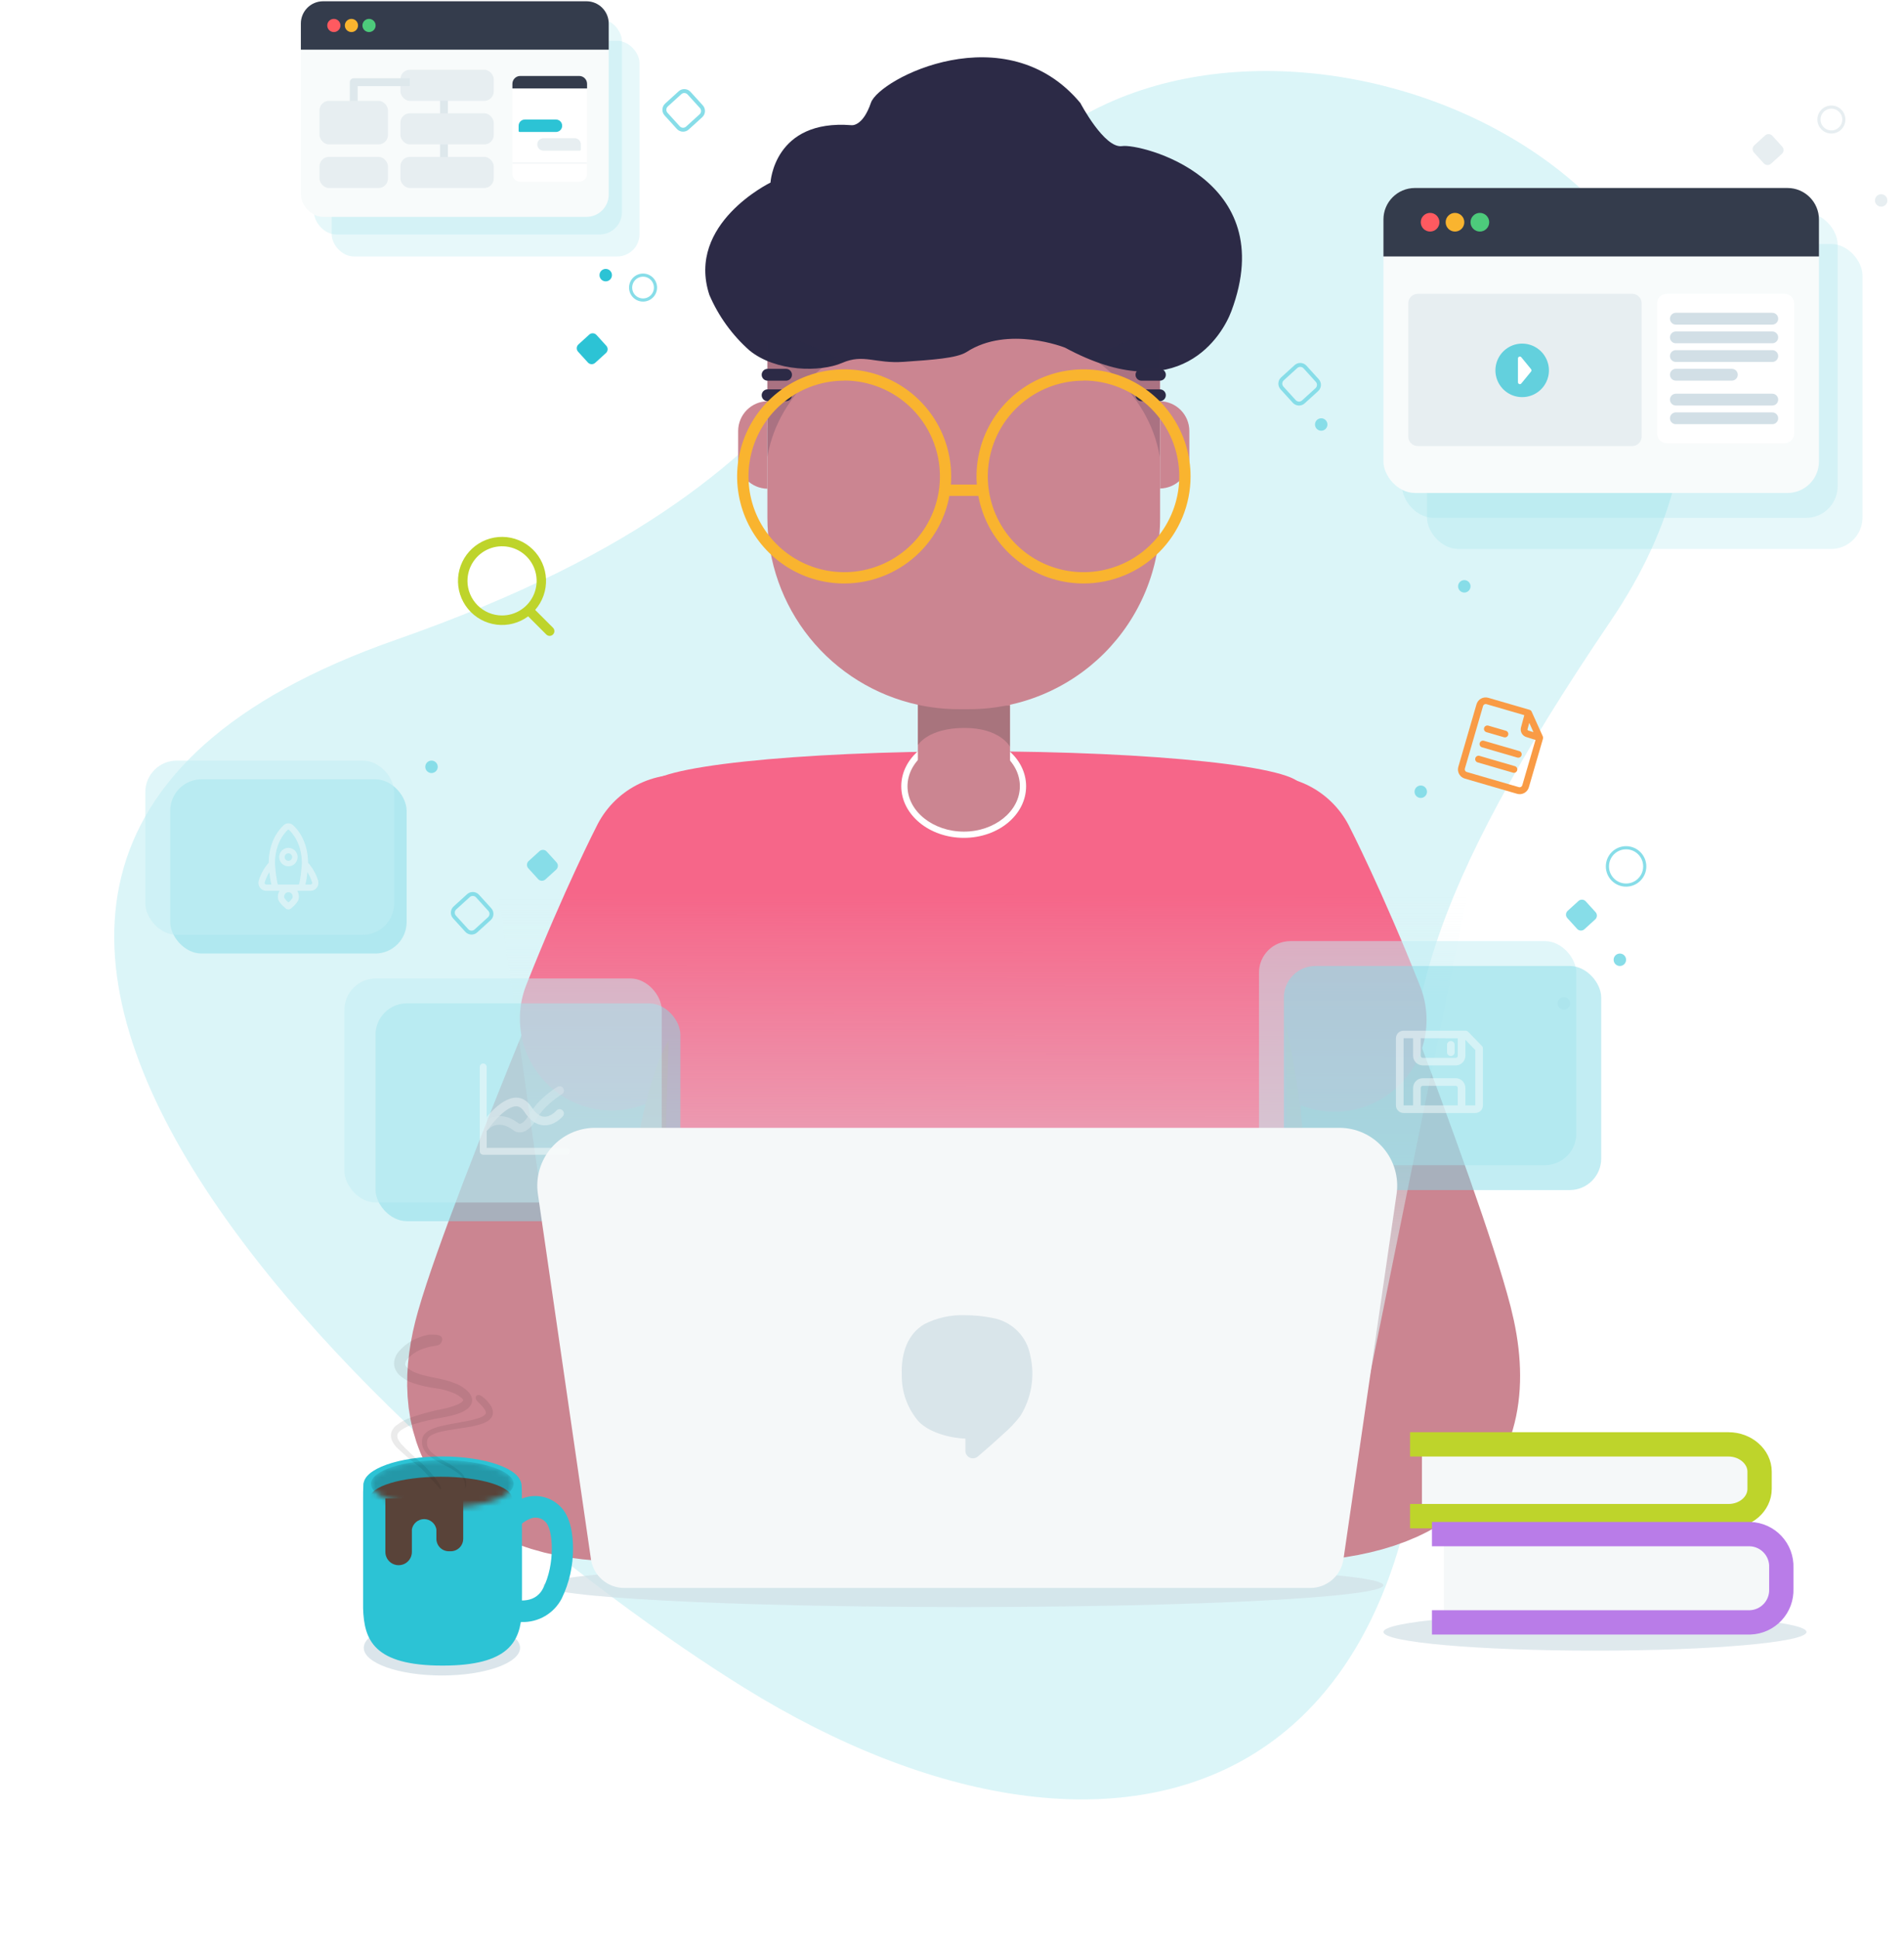 <svg width="332" height="338" viewBox="0 0 332 338" fill="none" xmlns="http://www.w3.org/2000/svg">
<rect opacity="0.2" x="54.762" y="3.29" width="53.682" height="37.578" rx="3.878" fill="#87DDE8"/>
<rect opacity="0.2" x="57.829" y="7.125" width="53.682" height="37.578" rx="3.878" fill="#87DDE8"/>
<rect x="52.461" y="0.222" width="53.682" height="37.578" rx="3.878" fill="#F8FBFB"/>
<path d="M52.461 4.1C52.461 1.958 54.197 0.222 56.339 0.222H102.265C104.407 0.222 106.143 1.958 106.143 4.1V8.658H52.461V4.1Z" fill="#343C4C"/>
<circle cx="58.213" cy="4.44" r="1.15" fill="#FF5A60"/>
<circle cx="61.28" cy="4.44" r="1.15" fill="#F9B42F"/>
<circle cx="64.348" cy="4.44" r="1.15" fill="#4DCB7B"/>
<path d="M77.413 17.038V21.377" stroke="#DEE8EC" stroke-width="1.371"/>
<path d="M77.413 24.089V29.514" stroke="#DEE8EC" stroke-width="1.371"/>
<rect x="69.819" y="12.156" width="16.273" height="5.424" rx="1.646" fill="#E7EEF1"/>
<rect x="69.819" y="19.75" width="16.273" height="5.424" rx="1.646" fill="#E7EEF1"/>
<rect x="69.819" y="27.344" width="16.273" height="5.424" rx="1.646" fill="#E7EEF1"/>
<rect x="55.716" y="27.344" width="11.934" height="5.424" rx="1.646" fill="#E7EEF1"/>
<path d="M61.682 18.665V14.326H71.446" stroke="#DEE8EC" stroke-width="1.371" stroke-linejoin="round"/>
<rect x="55.716" y="17.58" width="11.934" height="7.594" rx="1.646" fill="#E7EEF1"/>
<path d="M100.994 14.326H90.718C89.961 14.326 89.347 14.94 89.347 15.697V30.312C89.347 31.07 89.961 31.684 90.718 31.684H100.994C101.751 31.684 102.365 31.07 102.365 30.312V15.697C102.365 14.94 101.751 14.326 100.994 14.326Z" fill="white"/>
<path d="M89.347 14.612C89.347 13.855 89.961 13.241 90.718 13.241H100.994C101.751 13.241 102.365 13.855 102.365 14.612V15.411H89.347V14.612Z" fill="#343C4C"/>
<path d="M89.347 28.429H102.365" stroke="#F5F8F9" stroke-width="0.274"/>
<path d="M93.686 25.174C93.686 24.575 94.172 24.089 94.771 24.089H100.194C100.794 24.089 101.28 24.576 101.28 25.175V26.078C101.28 26.178 101.199 26.259 101.099 26.259H94.771C94.172 26.259 93.686 25.773 93.686 25.174V25.174Z" fill="#E7EEF1"/>
<path d="M98.026 21.92C98.026 21.32 97.54 20.835 96.941 20.835H91.517C90.918 20.835 90.431 21.321 90.431 21.921V22.823C90.431 22.923 90.513 23.005 90.612 23.005H96.941C97.54 23.005 98.026 22.519 98.026 21.92V21.92Z" fill="#2CC3D5"/>
<path opacity="0.3" d="M246.767 203.28C243.587 178.266 248.366 156.183 280.797 108.323C326.627 40.725 239.036 -5.735 190.626 19.209C142.216 44.152 155.525 81.265 69.071 111.505C-48.675 152.666 75.088 260.291 129.755 294.178C194.974 334.584 260.994 315.715 246.767 203.28Z" fill="#87DDE8"/>
<path d="M119 149.5C119 149.5 92.037 212.542 86.353 232.396C82.208 246.846 86.982 258.172 108.82 258.172" stroke="#CB8591" stroke-width="28" stroke-linecap="round" stroke-linejoin="round"/>
<path d="M118.41 151.03C118.41 151.03 113.051 161.434 106.65 177.555" stroke="#F66689" stroke-width="32" stroke-linecap="round" stroke-linejoin="round"/>
<path d="M220 149C220 149 244.69 211.251 249.843 231.224C255.05 251.478 243.192 258.346 221.354 258.346" stroke="#CB8591" stroke-width="28" stroke-linecap="round" stroke-linejoin="round"/>
<path d="M220.985 151.236C220.985 151.236 226.344 161.651 232.745 177.772" stroke="#F66689" stroke-width="32" stroke-linecap="round" stroke-linejoin="round"/>
<path d="M226.833 271.451V139.097V137.035C226.833 133.683 201.403 130.96 170.029 130.96C138.654 130.96 113.214 133.672 113.214 137.035V139.097V271.451H226.833Z" fill="#F66689"/>
<path d="M223.871 268.186H227.57V202.247C227.042 194.135 225.888 186.076 224.12 178.141C224.12 178.141 224.782 233.036 223.871 268.186Z" fill="#F56D73"/>
<path d="M115.199 264.562C114.863 231.842 116.588 181.396 116.588 181.396C113.366 186.451 111.044 199.47 111.044 199.47L111.098 264.562H115.199Z" fill="#F56D73"/>
<path d="M168.07 146.029C174.092 146.029 178.973 142.007 178.973 137.046C178.973 132.085 174.092 128.063 168.07 128.063C162.049 128.063 157.167 132.085 157.167 137.046C157.167 142.007 162.049 146.029 168.07 146.029Z" fill="#CB8591"/>
<path d="M168.07 129.148C173.495 129.148 177.834 132.696 177.834 137.046C177.834 141.397 173.43 144.955 168.07 144.955C162.711 144.955 158.241 141.407 158.241 137.046C158.241 132.685 162.646 129.148 168.07 129.148ZM168.07 128.063C162.038 128.063 157.156 132.088 157.156 137.046C157.156 142.004 162.038 146.04 168.07 146.04C174.102 146.04 178.919 142.015 178.919 137.046C178.919 132.078 174.037 128.063 168.07 128.063V128.063Z" fill="white"/>
<path d="M168.949 117.073H167.181C164.784 117.081 162.394 116.826 160.053 116.314V136.927C160.052 137.871 160.236 138.806 160.597 139.678C160.957 140.551 161.486 141.344 162.153 142.012C162.82 142.68 163.612 143.21 164.484 143.572C165.356 143.933 166.291 144.119 167.235 144.119H168.895C169.842 144.125 170.782 143.943 171.659 143.584C172.536 143.225 173.333 142.696 174.005 142.027C174.677 141.359 175.209 140.564 175.572 139.688C175.935 138.813 176.121 137.874 176.12 136.927V116.314C173.764 116.824 171.36 117.079 168.949 117.073V117.073Z" fill="#CB8591"/>
<path d="M160.075 123.908V129.853C160.075 129.853 161.8 126.913 168.092 126.881C174.384 126.848 176.098 130.135 176.098 130.135V122.997L160.075 122.704V123.908Z" fill="#A8747D"/>
<path d="M133.81 69.936V85.189C132.448 85.166 131.149 84.609 130.195 83.636C129.241 82.664 128.708 81.355 128.711 79.993V75.089C128.722 73.735 129.261 72.439 130.214 71.477C131.166 70.514 132.456 69.961 133.81 69.936V69.936Z" fill="#CB8591"/>
<path d="M207.386 75.089V79.949C207.389 81.312 206.856 82.621 205.902 83.593C204.948 84.565 203.649 85.123 202.287 85.146V69.936C203.641 69.961 204.931 70.514 205.884 71.477C206.836 72.439 207.375 73.735 207.386 75.089V75.089Z" fill="#CB8591"/>
<path d="M202.287 54.704V90.277C202.294 94.657 201.437 98.996 199.764 103.043C198.091 107.091 195.636 110.769 192.539 113.867C189.441 116.964 185.763 119.419 181.715 121.092C177.667 122.765 173.329 123.622 168.949 123.615H167.181C164.784 123.619 162.394 123.361 160.053 122.845C152.62 121.224 145.965 117.11 141.191 111.186C136.418 105.263 133.814 97.885 133.81 90.277V54.704C133.81 50.323 134.673 45.986 136.351 41.939C138.028 37.892 140.487 34.215 143.586 31.119C146.685 28.023 150.364 25.568 154.413 23.894C158.461 22.221 162.8 21.362 167.181 21.366H168.949C177.791 21.366 186.271 24.878 192.523 31.131C198.775 37.383 202.287 45.862 202.287 54.704V54.704Z" fill="#CB8591"/>
<path d="M168.526 61.365C166.801 62.45 162.613 62.711 157.601 63.069C152.589 63.426 150.615 61.615 146.85 63.253C143.086 64.891 135.275 64.837 130.686 61.083C127.666 58.41 125.277 55.102 123.688 51.395C119.62 38.963 134.352 31.824 134.352 31.824C134.352 31.824 134.949 20.748 148.456 21.822C148.456 21.822 150.409 22.158 151.862 17.916C153.316 13.674 175.404 2.402 188.379 17.949C188.379 17.949 192.578 25.955 195.669 25.467C198.761 24.979 223.431 30.978 214.709 54.248C213.201 58.273 205.759 71.422 185.699 60.595C185.699 60.595 175.795 56.646 168.526 61.365Z" fill="#2C2A46"/>
<path opacity="0.2" d="M145.744 62.179C146.753 62.07 135.86 67.495 133.81 79.656V59.185H138.92L145.744 62.179Z" fill="#2C2A46"/>
<path d="M133.843 65.325H137.065" stroke="#2C2A46" stroke-width="2.057" stroke-linecap="round" stroke-linejoin="round"/>
<path d="M133.843 68.894H137.065" stroke="#2C2A46" stroke-width="2.057" stroke-linecap="round" stroke-linejoin="round"/>
<path opacity="0.2" d="M190.299 62.179C189.345 62.027 200.226 67.538 202.233 79.656V59.185H197.123L190.299 62.179Z" fill="#2C2A46"/>
<path d="M202.255 65.325H199.033" stroke="#2C2A46" stroke-width="2.057" stroke-linecap="round" stroke-linejoin="round"/>
<path d="M202.255 68.894H199.033" stroke="#2C2A46" stroke-width="2.057" stroke-linecap="round" stroke-linejoin="round"/>
<path fill-rule="evenodd" clip-rule="evenodd" d="M188.936 101.702C185.246 101.702 181.638 100.608 178.569 98.557C175.5 96.507 173.108 93.592 171.696 90.182C171.193 88.97 170.823 87.713 170.586 86.435H165.543C164.861 90.123 163.078 93.548 160.389 96.237C156.889 99.736 152.143 101.703 147.193 101.703C143.502 101.703 139.894 100.608 136.826 98.558C133.757 96.507 131.365 93.592 129.952 90.183C128.54 86.773 128.17 83.02 128.89 79.4C129.61 75.781 131.388 72.455 133.998 69.846C136.608 67.236 139.933 65.458 143.553 64.738C147.173 64.018 150.925 64.388 154.335 65.8C157.745 67.213 160.659 69.605 162.71 72.673C164.76 75.742 165.855 79.35 165.855 83.041C165.855 83.518 165.836 83.992 165.8 84.464H170.329C170.201 82.779 170.3 81.076 170.634 79.4C171.354 75.78 173.131 72.455 175.741 69.845C178.351 67.236 181.676 65.458 185.296 64.738C188.916 64.018 192.668 64.388 196.078 65.8C199.488 67.213 202.402 69.605 204.453 72.673C206.503 75.742 207.598 79.35 207.598 83.041C207.598 87.99 205.632 92.737 202.132 96.237C198.632 99.736 193.886 101.702 188.936 101.702ZM188.936 66.351C185.635 66.351 182.409 67.33 179.664 69.164C176.919 70.998 174.78 73.604 173.517 76.654C172.253 79.704 171.923 83.059 172.567 86.297C173.211 89.535 174.8 92.509 177.135 94.843C179.469 97.177 182.443 98.767 185.68 99.411C188.918 100.055 192.274 99.724 195.324 98.461C198.373 97.198 200.98 95.058 202.814 92.314C204.648 89.569 205.627 86.342 205.627 83.041C205.628 80.848 205.198 78.675 204.36 76.649C203.522 74.622 202.293 72.78 200.743 71.228C199.193 69.676 197.353 68.444 195.327 67.603C193.301 66.763 191.13 66.329 188.936 66.327V66.351ZM147.193 66.351C143.893 66.353 140.667 67.334 137.924 69.169C135.181 71.005 133.043 73.612 131.782 76.662C130.52 79.712 130.191 83.068 130.837 86.304C131.482 89.541 133.073 92.514 135.407 94.847C137.742 97.18 140.716 98.769 143.953 99.412C147.19 100.055 150.546 99.723 153.595 98.46C156.644 97.196 159.25 95.057 161.083 92.312C162.917 89.568 163.895 86.342 163.895 83.041C163.895 78.61 162.136 74.361 159.004 71.227C155.872 68.093 151.624 66.331 147.193 66.328V66.351Z" fill="#F9B42F"/>
<path d="M255.842 250.602V250.786C255.837 250.725 255.837 250.663 255.842 250.602V250.602Z" fill="#F8F7EF"/>
<path d="M255.332 103.285C255.931 103.285 256.417 102.799 256.417 102.2C256.417 101.601 255.931 101.115 255.332 101.115C254.733 101.115 254.247 101.601 254.247 102.2C254.247 102.799 254.733 103.285 255.332 103.285Z" fill="#87DDE8"/>
<path d="M230.38 75.078C230.979 75.078 231.465 74.593 231.465 73.994C231.465 73.394 230.979 72.909 230.38 72.909C229.781 72.909 229.295 73.394 229.295 73.994C229.295 74.593 229.781 75.078 230.38 75.078Z" fill="#87DDE8"/>
<path d="M75.243 134.746C75.843 134.746 76.328 134.26 76.328 133.661C76.328 133.062 75.843 132.576 75.243 132.576C74.644 132.576 74.158 133.062 74.158 133.661C74.158 134.26 74.644 134.746 75.243 134.746Z" fill="#87DDE8"/>
<path d="M272.69 175.972C273.289 175.972 273.775 175.486 273.775 174.887C273.775 174.288 273.289 173.802 272.69 173.802C272.091 173.802 271.605 174.288 271.605 174.887C271.605 175.486 272.091 175.972 272.69 175.972Z" fill="#E7EEF1"/>
<path d="M328.019 36.023C328.618 36.023 329.103 35.537 329.103 34.938C329.103 34.339 328.618 33.853 328.019 33.853C327.419 33.853 326.934 34.339 326.934 34.938C326.934 35.537 327.419 36.023 328.019 36.023Z" fill="#E7EEF1"/>
<path d="M247.738 139.086C248.337 139.086 248.823 138.6 248.823 138.001C248.823 137.402 248.337 136.916 247.738 136.916C247.139 136.916 246.653 137.402 246.653 138.001C246.653 138.6 247.139 139.086 247.738 139.086Z" fill="#87DDE8"/>
<path d="M282.454 168.378C283.053 168.378 283.539 167.892 283.539 167.293C283.539 166.693 283.053 166.208 282.454 166.208C281.855 166.208 281.369 166.693 281.369 167.293C281.369 167.892 281.855 168.378 282.454 168.378Z" fill="#87DDE8"/>
<path d="M105.62 49.042C106.219 49.042 106.705 48.556 106.705 47.957C106.705 47.358 106.219 46.872 105.62 46.872C105.021 46.872 104.535 47.358 104.535 47.957C104.535 48.556 105.021 49.042 105.62 49.042Z" fill="#2CC3D5"/>
<path d="M319.34 23.005C320.538 23.005 321.509 22.033 321.509 20.835C321.509 19.637 320.538 18.665 319.34 18.665C318.141 18.665 317.17 19.637 317.17 20.835C317.17 22.033 318.141 23.005 319.34 23.005Z" stroke="#E7EEF1" stroke-width="0.549" stroke-linecap="round" stroke-linejoin="round"/>
<path d="M283.539 154.274C285.336 154.274 286.793 152.817 286.793 151.02C286.793 149.222 285.336 147.765 283.539 147.765C281.741 147.765 280.284 149.222 280.284 151.02C280.284 152.817 281.741 154.274 283.539 154.274Z" stroke="#87DDE8" stroke-width="0.549" stroke-linecap="round" stroke-linejoin="round"/>
<path d="M112.129 52.296C113.327 52.296 114.299 51.325 114.299 50.126C114.299 48.928 113.327 47.956 112.129 47.956C110.931 47.956 109.959 48.928 109.959 50.126C109.959 51.325 110.931 52.296 112.129 52.296Z" stroke="#87DDE8" stroke-width="0.549" stroke-linecap="round" stroke-linejoin="round"/>
<path d="M229.694 66.329L227.553 63.974C227.137 63.516 226.428 63.483 225.97 63.899L223.615 66.04C223.157 66.456 223.124 67.165 223.54 67.624L225.681 69.978C226.098 70.436 226.807 70.47 227.265 70.053L229.619 67.912C230.077 67.496 230.111 66.787 229.694 66.329Z" stroke="#87DDE8" stroke-width="0.686" stroke-linecap="round" stroke-linejoin="round"/>
<path d="M122.292 18.595L120.151 16.24C119.735 15.782 119.026 15.748 118.567 16.165L116.213 18.306C115.755 18.722 115.721 19.431 116.138 19.889L118.279 22.244C118.695 22.702 119.404 22.735 119.862 22.319L122.217 20.178C122.675 19.762 122.708 19.053 122.292 18.595Z" stroke="#87DDE8" stroke-width="0.686" stroke-linecap="round" stroke-linejoin="round"/>
<path d="M85.406 158.543L83.266 156.189C82.849 155.731 82.14 155.697 81.682 156.114L79.328 158.254C78.869 158.671 78.836 159.38 79.252 159.838L81.393 162.192C81.81 162.651 82.519 162.684 82.977 162.268L85.331 160.127C85.789 159.71 85.823 159.001 85.406 158.543Z" stroke="#87DDE8" stroke-width="0.686" stroke-linecap="round" stroke-linejoin="round"/>
<path d="M310.763 25.552L309.05 23.668C308.717 23.302 308.15 23.275 307.783 23.608L305.9 25.321C305.533 25.654 305.506 26.221 305.84 26.588L307.552 28.471C307.886 28.838 308.453 28.864 308.819 28.531L310.703 26.819C311.069 26.485 311.096 25.918 310.763 25.552Z" fill="#E7EEF1"/>
<path d="M278.217 158.991L276.504 157.108C276.171 156.741 275.604 156.714 275.237 157.047L273.354 158.76C272.987 159.093 272.96 159.661 273.294 160.027L275.006 161.911C275.339 162.277 275.907 162.304 276.273 161.971L278.157 160.258C278.523 159.925 278.55 159.358 278.217 158.991Z" fill="#87DDE8"/>
<path d="M105.722 60.268L104.009 58.384C103.676 58.018 103.109 57.991 102.742 58.324L100.859 60.037C100.492 60.37 100.466 60.937 100.799 61.304L102.511 63.187C102.845 63.554 103.412 63.581 103.778 63.247L105.662 61.535C106.028 61.202 106.055 60.634 105.722 60.268Z" fill="#2CC3D5"/>
<path d="M97.043 150.312L95.33 148.428C94.997 148.062 94.43 148.035 94.064 148.368L92.18 150.081C91.814 150.414 91.787 150.981 92.12 151.348L93.832 153.231C94.166 153.598 94.733 153.625 95.099 153.292L96.983 151.579C97.349 151.246 97.376 150.678 97.043 150.312Z" fill="#87DDE8"/>
<path d="M263 121L236.37 252H100.5L82 121H263Z" fill="url(#paint0_linear)"/>
<rect opacity="0.5" x="219.531" y="164.038" width="55.328" height="39.055" rx="5.486" fill="#C3EEF4"/>
<rect opacity="0.5" x="223.871" y="168.377" width="55.328" height="39.055" rx="5.486" fill="#87DDE8"/>
<rect opacity="0.5" x="65.479" y="174.887" width="53.159" height="37.971" rx="5.486" fill="#87DDE8"/>
<rect opacity="0.5" x="60.055" y="170.547" width="55.328" height="39.055" rx="5.486" fill="#C3EEF4"/>
<rect opacity="0.5" x="29.679" y="135.831" width="41.225" height="30.376" rx="5.486" fill="#87DDE8"/>
<rect opacity="0.5" x="25.339" y="132.576" width="43.395" height="30.376" rx="5.486" fill="#C3EEF4"/>
<g opacity="0.7" filter="url(#filter0_f)">
<path d="M278.115 287.714C298.486 287.714 315 286.256 315 284.459C315 282.661 298.486 281.204 278.115 281.204C257.743 281.204 241.229 282.661 241.229 284.459C241.229 286.256 257.743 287.714 278.115 287.714Z" fill="#D2DFE6"/>
</g>
<g opacity="0.7" filter="url(#filter1_f)">
<path d="M168 280.119C208.443 280.119 241.229 278.419 241.229 276.322C241.229 274.225 208.443 272.525 168 272.525C127.557 272.525 94.771 274.225 94.771 276.322C94.771 278.419 127.557 280.119 168 280.119Z" fill="#D2DFE6"/>
</g>
<path d="M233.554 196.584H103.749C102.305 196.586 100.878 196.899 99.565 197.501C98.252 198.102 97.084 198.979 96.14 200.072C95.195 201.164 94.497 202.447 94.091 203.833C93.686 205.219 93.583 206.676 93.79 208.106L103.044 271.777C103.247 273.168 103.944 274.441 105.008 275.361C106.071 276.281 107.431 276.788 108.837 276.789H228.466C229.873 276.79 231.234 276.284 232.298 275.364C233.362 274.443 234.058 273.169 234.259 271.777L243.524 208.106C243.731 206.675 243.628 205.217 243.222 203.831C242.816 202.444 242.116 201.16 241.171 200.068C240.225 198.975 239.055 198.098 237.741 197.497C236.427 196.896 234.999 196.585 233.554 196.584Z" fill="#F5F8F9"/>
<path opacity="0.8" d="M179.634 236.198C179.33 234.571 178.529 233.076 177.339 231.915C176.15 230.754 174.63 229.983 172.984 229.708C171.426 229.401 169.84 229.248 168.251 229.25C165.787 229.154 163.34 229.696 161.152 230.823C158.43 232.431 157.081 235.588 157.247 239.72C157.206 242.674 158.254 245.541 160.193 247.783C162.039 249.696 165.577 250.647 168.334 250.764V252.889C168.334 253.232 168.471 253.562 168.714 253.806C168.958 254.05 169.289 254.188 169.636 254.191H169.754C170.024 254.167 170.281 254.061 170.488 253.886C171.552 252.982 172.961 251.774 174.333 250.506L174.937 249.954C176.04 249.014 177.04 247.959 177.918 246.809C179.881 243.636 180.498 239.821 179.634 236.198Z" fill="#D2DFE6"/>
<path d="M300.3 265.376H247.944V251.11H300.3C302.026 251.11 303.682 251.796 304.903 253.016C306.123 254.237 306.809 255.893 306.809 257.619V258.867C306.809 260.593 306.123 262.249 304.903 263.469C303.682 264.69 302.026 265.376 300.3 265.376V265.376Z" fill="#F5F8F9"/>
<path d="M245.872 251.76H301.396C304.379 251.76 306.82 253.93 306.82 256.512V259.517C306.82 262.143 304.39 264.269 301.396 264.269H245.872" stroke="#BED42B" stroke-width="4.238" stroke-miterlimit="10"/>
<path d="M303.424 284.112H251.763V266.613H303.424C305.335 266.613 307.167 267.372 308.518 268.723C309.869 270.074 310.628 271.906 310.628 273.816V276.876C310.632 277.824 310.449 278.765 310.089 279.642C309.729 280.52 309.199 281.318 308.53 281.99C307.86 282.663 307.065 283.196 306.189 283.56C305.313 283.924 304.373 284.112 303.424 284.112V284.112Z" fill="#F5F8F9"/>
<path d="M249.691 267.404H305.182C305.922 267.431 306.649 267.603 307.322 267.911C307.995 268.218 308.6 268.656 309.104 269.198C309.608 269.74 310 270.376 310.258 271.07C310.516 271.763 310.634 272.501 310.606 273.241V276.951C310.634 277.69 310.516 278.428 310.258 279.122C310 279.816 309.608 280.452 309.104 280.994C308.6 281.536 307.995 281.973 307.322 282.281C306.649 282.589 305.922 282.761 305.182 282.788H249.691" stroke="#B97CE8" stroke-width="4.238" stroke-miterlimit="10"/>
<path d="M96.43 109.423L93.317 106.311C94.609 104.832 95.286 102.913 95.207 100.951C95.128 98.988 94.3 97.13 92.893 95.76C91.486 94.389 89.607 93.61 87.643 93.582C85.679 93.555 83.779 94.282 82.334 95.612C80.89 96.943 80.01 98.777 79.876 100.737C79.743 102.697 80.365 104.633 81.616 106.148C82.867 107.662 84.651 108.64 86.6 108.879C88.55 109.119 90.517 108.601 92.097 107.434L95.256 110.594C95.333 110.671 95.424 110.733 95.525 110.775C95.626 110.817 95.734 110.839 95.843 110.839C95.952 110.839 96.059 110.817 96.159 110.775C96.26 110.733 96.35 110.671 96.426 110.594C96.582 110.439 96.669 110.229 96.67 110.009C96.67 109.79 96.584 109.579 96.43 109.423V109.423ZM81.513 101.249C81.513 100.056 81.866 98.89 82.529 97.899C83.192 96.907 84.134 96.134 85.236 95.678C86.338 95.222 87.55 95.102 88.72 95.335C89.89 95.568 90.964 96.143 91.807 96.986C92.65 97.83 93.225 98.905 93.457 100.075C93.689 101.244 93.569 102.457 93.112 103.559C92.655 104.66 91.882 105.602 90.89 106.264C89.898 106.926 88.732 107.279 87.539 107.279C85.941 107.276 84.409 106.64 83.278 105.51C82.148 104.379 81.512 102.847 81.509 101.249H81.513Z" fill="#BED42B"/>
<path fill-rule="evenodd" clip-rule="evenodd" d="M269.056 128.658C269.054 128.67 269.05 128.683 269.045 128.695C269.048 128.713 269.05 128.733 269.05 128.752L266.585 137.232C266.462 137.655 266.176 138.011 265.791 138.223C265.406 138.435 264.952 138.485 264.53 138.362L255.419 135.713C255.001 135.592 254.648 135.312 254.435 134.933C254.222 134.554 254.167 134.106 254.281 133.687L257.458 122.759C257.58 122.337 257.866 121.981 258.251 121.769C258.637 121.557 259.09 121.507 259.513 121.63L266.685 123.715C266.728 123.727 266.77 123.745 266.808 123.769C266.818 123.77 266.827 123.773 266.836 123.777C266.878 123.801 266.916 123.831 266.949 123.865L266.966 123.87C267.003 123.911 267.033 123.957 267.056 124.007L269.025 128.363L269.021 128.377C269.038 128.42 269.051 128.465 269.059 128.511C269.062 128.56 269.061 128.609 269.056 128.658ZM266.377 127.242C266.402 127.288 266.444 127.322 266.494 127.337L267.388 127.619L266.657 125.993L266.359 127.092C266.345 127.142 266.351 127.196 266.377 127.242ZM265.212 137.166C265.323 137.105 265.405 137.002 265.44 136.881L267.745 128.975L266.143 128.47C265.801 128.365 265.513 128.131 265.34 127.818C265.167 127.504 265.122 127.136 265.215 126.79L265.793 124.656L259.191 122.737C259.07 122.701 258.939 122.716 258.829 122.776C258.718 122.837 258.636 122.94 258.601 123.061L255.429 133.971C255.394 134.092 255.409 134.223 255.469 134.333C255.53 134.444 255.632 134.526 255.754 134.561L264.85 137.205C264.972 137.241 265.102 137.226 265.212 137.166ZM262.248 128.507L259.185 127.617C259.035 127.573 258.908 127.471 258.832 127.334C258.757 127.196 258.739 127.035 258.782 126.884C258.826 126.734 258.928 126.607 259.065 126.531C259.203 126.456 259.365 126.438 259.515 126.481L262.578 127.372C262.728 127.416 262.855 127.517 262.931 127.655C263.006 127.792 263.024 127.954 262.98 128.104C262.937 128.255 262.835 128.382 262.697 128.457C262.56 128.533 262.398 128.551 262.248 128.507ZM264.913 130.913L258.748 129.121C258.597 129.078 258.435 129.095 258.298 129.171C258.161 129.246 258.059 129.373 258.015 129.524C257.971 129.674 257.989 129.836 258.065 129.974C258.14 130.111 258.267 130.213 258.418 130.257L264.583 132.049C264.733 132.092 264.895 132.075 265.032 131.999C265.17 131.924 265.271 131.797 265.315 131.646C265.359 131.496 265.341 131.334 265.266 131.196C265.19 131.059 265.063 130.957 264.913 130.913ZM257.983 131.752L264.148 133.544C264.298 133.588 264.425 133.69 264.501 133.827C264.576 133.965 264.594 134.127 264.55 134.277C264.507 134.428 264.405 134.555 264.267 134.63C264.13 134.706 263.968 134.724 263.818 134.68L257.653 132.888C257.502 132.844 257.375 132.742 257.3 132.605C257.224 132.467 257.206 132.306 257.25 132.155C257.294 132.004 257.396 131.877 257.533 131.802C257.671 131.726 257.832 131.709 257.983 131.752Z" fill="#F99B45"/>
<g opacity="0.5">
<path fill-rule="evenodd" clip-rule="evenodd" d="M256.008 179.859L258.391 182.306C258.511 182.43 258.578 182.597 258.577 182.77V192.675C258.577 193.026 258.437 193.363 258.189 193.612C257.94 193.861 257.603 194.001 257.251 194.001H244.734C244.382 194.001 244.045 193.861 243.797 193.612C243.548 193.363 243.408 193.026 243.408 192.675V180.983C243.408 180.631 243.548 180.294 243.797 180.045C244.045 179.797 244.382 179.657 244.734 179.657H255.531C255.62 179.657 255.708 179.675 255.79 179.709C255.872 179.744 255.946 179.795 256.008 179.859ZM254.191 184.036V180.98L247.727 180.966V184.036C247.727 184.13 247.765 184.22 247.831 184.287C247.898 184.353 247.988 184.391 248.082 184.391H253.837C253.931 184.391 254.021 184.353 254.088 184.287C254.154 184.22 254.191 184.13 254.191 184.036ZM247.727 189.618V192.675H254.191V189.618C254.191 189.524 254.154 189.434 254.088 189.367C254.021 189.301 253.931 189.264 253.837 189.264H248.082C247.988 189.264 247.898 189.301 247.831 189.367C247.765 189.434 247.727 189.524 247.727 189.618ZM255.517 192.675H257.251V183.035L255.517 181.245V184.023C255.517 184.468 255.339 184.895 255.024 185.21C254.709 185.525 254.282 185.702 253.837 185.703H248.082C247.637 185.702 247.21 185.525 246.895 185.21C246.58 184.895 246.402 184.468 246.401 184.023V180.966H244.744V192.675H246.401V189.618C246.402 189.173 246.58 188.746 246.895 188.431C247.21 188.116 247.637 187.938 248.082 187.938H253.837C254.282 187.938 254.709 188.116 255.024 188.431C255.339 188.746 255.517 189.173 255.517 189.618V192.675ZM253.45 183.878C253.326 184.003 253.157 184.072 252.982 184.072C252.806 184.072 252.637 184.003 252.513 183.878C252.388 183.754 252.319 183.585 252.319 183.41V182.12C252.319 181.944 252.388 181.776 252.513 181.651C252.637 181.527 252.806 181.457 252.982 181.457C253.157 181.457 253.326 181.527 253.45 181.651C253.575 181.776 253.645 181.944 253.645 182.12V183.41C253.645 183.585 253.575 183.754 253.45 183.878Z" fill="#F8FBFB"/>
</g>
<path opacity="0.5" fill-rule="evenodd" clip-rule="evenodd" d="M53.717 150.372C54.515 151.268 55.11 152.326 55.461 153.474C55.526 153.682 55.542 153.901 55.506 154.116C55.471 154.33 55.386 154.533 55.257 154.708C55.131 154.885 54.964 155.029 54.77 155.127C54.577 155.226 54.362 155.277 54.145 155.275H51.821C52.012 155.569 52.114 155.912 52.114 156.263C52.12 156.545 52.057 156.824 51.929 157.076C51.661 157.485 51.333 157.851 50.956 158.161L50.782 158.318C50.648 158.447 50.47 158.519 50.285 158.519C50.099 158.519 49.921 158.447 49.787 158.318C49.743 158.275 49.684 158.221 49.616 158.161C49.238 157.851 48.91 157.485 48.642 157.076C48.515 156.824 48.451 156.545 48.458 156.263C48.457 155.912 48.56 155.568 48.753 155.275H46.437C46.22 155.277 46.006 155.226 45.812 155.127C45.619 155.029 45.452 154.885 45.325 154.708C45.197 154.533 45.111 154.33 45.076 154.116C45.041 153.901 45.056 153.682 45.122 153.474C45.47 152.331 46.061 151.276 46.855 150.383C46.89 146.783 48.493 144.741 49.453 143.843C49.678 143.63 49.976 143.51 50.286 143.51C50.596 143.51 50.894 143.63 51.118 143.843C52.089 144.741 53.679 146.778 53.717 150.372ZM50.291 157.309C50.551 157.093 50.781 156.843 50.975 156.566C51.02 156.472 51.04 156.367 51.034 156.263C51.034 156.065 50.956 155.876 50.817 155.737C50.677 155.598 50.488 155.519 50.291 155.519C50.094 155.519 49.905 155.598 49.766 155.737C49.626 155.876 49.548 156.065 49.548 156.263C49.541 156.367 49.559 156.471 49.602 156.566C49.798 156.843 50.03 157.093 50.291 157.309ZM50.236 144.604C50.22 144.611 50.206 144.621 50.194 144.633V144.635C49.516 145.27 47.94 147.106 47.951 150.513V150.583C47.954 150.632 47.959 150.682 47.964 150.732C47.972 150.815 47.98 150.9 47.98 150.985C48.042 151.873 48.154 152.756 48.314 153.632C48.319 153.655 48.325 153.678 48.332 153.7C48.344 153.74 48.355 153.778 48.355 153.816V153.854C48.361 153.876 48.366 153.898 48.371 153.919C48.378 153.948 48.385 153.975 48.393 154.003C48.398 154.011 48.402 154.019 48.406 154.028C48.412 154.044 48.417 154.061 48.422 154.077C48.435 154.116 48.447 154.153 48.461 154.188H52.114C52.41 153.374 52.589 151.261 52.635 150.483C52.632 147.104 51.056 145.267 50.378 144.633C50.366 144.621 50.352 144.611 50.336 144.604C50.32 144.598 50.303 144.594 50.286 144.594C50.269 144.594 50.252 144.598 50.236 144.604ZM46.305 154.158C46.346 154.179 46.391 154.19 46.437 154.19L47.316 154.185V154.163L47.292 154.06C47.284 154.032 47.278 154.003 47.271 153.973C47.265 153.949 47.26 153.925 47.254 153.9L47.229 153.781L47.197 153.621L47.172 153.488C47.169 153.469 47.165 153.451 47.16 153.432C47.153 153.399 47.145 153.366 47.145 153.333L47.121 153.184C47.118 153.17 47.115 153.155 47.112 153.141C47.106 153.108 47.099 153.075 47.099 153.04L47.075 152.872C47.061 152.84 47.061 152.807 47.061 152.775C47.026 152.514 46.996 152.257 46.969 152.01C46.623 152.569 46.35 153.169 46.155 153.797C46.141 153.843 46.137 153.891 46.145 153.938C46.153 153.986 46.172 154.03 46.201 154.068C46.228 154.106 46.264 154.136 46.305 154.158ZM54.278 154.158C54.319 154.136 54.354 154.106 54.381 154.068C54.407 154.031 54.425 153.988 54.432 153.943C54.439 153.898 54.435 153.852 54.422 153.808C54.227 153.18 53.954 152.58 53.608 152.021C53.539 152.751 53.421 153.476 53.256 154.19H54.145C54.191 154.19 54.237 154.179 54.278 154.158ZM51.182 150.725C50.919 150.902 50.609 150.997 50.291 150.998C50.08 150.999 49.871 150.957 49.676 150.877C49.48 150.796 49.303 150.678 49.153 150.529C49.004 150.38 48.885 150.203 48.804 150.008C48.722 149.813 48.681 149.604 48.68 149.393C48.68 149.075 48.774 148.765 48.95 148.501C49.127 148.237 49.377 148.031 49.67 147.91C49.963 147.788 50.286 147.756 50.597 147.818C50.908 147.879 51.194 148.031 51.419 148.255C51.644 148.479 51.797 148.765 51.86 149.076C51.922 149.387 51.892 149.71 51.771 150.003C51.65 150.297 51.445 150.548 51.182 150.725ZM50.655 148.852C50.547 148.78 50.421 148.74 50.291 148.739C50.205 148.738 50.119 148.755 50.039 148.787C49.959 148.82 49.886 148.868 49.825 148.928C49.763 148.989 49.714 149.061 49.681 149.141C49.647 149.221 49.63 149.306 49.63 149.393C49.629 149.522 49.667 149.649 49.738 149.757C49.81 149.866 49.912 149.95 50.032 150C50.151 150.051 50.283 150.064 50.41 150.04C50.538 150.015 50.655 149.953 50.747 149.862C50.839 149.771 50.903 149.655 50.929 149.528C50.955 149.401 50.943 149.269 50.894 149.149C50.845 149.028 50.762 148.925 50.655 148.852Z" fill="#F8FBFB"/>
<g opacity="0.5">
<path d="M98.773 201.279H84.26C84.1 201.279 83.947 201.216 83.834 201.103C83.721 200.989 83.657 200.836 83.657 200.676V185.982C83.657 185.822 83.721 185.669 83.834 185.556C83.947 185.443 84.1 185.38 84.26 185.38C84.42 185.38 84.573 185.443 84.686 185.556C84.799 185.669 84.862 185.822 84.862 185.982V200.074H98.773C98.933 200.074 99.086 200.137 99.199 200.25C99.312 200.363 99.376 200.516 99.376 200.676C99.376 200.836 99.312 200.989 99.199 201.103C99.086 201.216 98.933 201.279 98.773 201.279Z" fill="#F8FBFB"/>
<path opacity="0.5" d="M90.612 197.374C90.249 197.384 89.891 197.278 89.591 197.072C86.806 194.884 85.134 196.864 85.07 196.952C84.941 197.096 84.76 197.184 84.567 197.199C84.374 197.214 84.182 197.153 84.032 197.03C83.883 196.907 83.786 196.731 83.763 196.538C83.739 196.346 83.791 196.152 83.907 195.996C83.934 195.963 86.583 192.817 90.489 195.855C90.688 195.948 91.357 195.855 92.258 194.288C93.933 191.383 97.061 189.52 97.194 189.442C97.366 189.341 97.572 189.312 97.765 189.362C97.959 189.412 98.124 189.536 98.226 189.709C98.328 189.881 98.356 190.086 98.306 190.28C98.256 190.474 98.132 190.639 97.959 190.741V190.741C97.929 190.756 95.036 192.489 93.563 195.041C92.785 196.388 91.932 197.151 91.025 197.347C90.889 197.369 90.751 197.378 90.612 197.374V197.374ZM90.486 195.849L90.51 195.867L90.486 195.849Z" fill="#F8FBFB"/>
<path opacity="0.8" d="M84.465 197.214C84.328 197.213 84.195 197.176 84.078 197.105C83.961 197.035 83.866 196.934 83.802 196.814C83.738 196.694 83.708 196.558 83.715 196.422C83.722 196.286 83.765 196.155 83.841 196.041C84.169 195.553 87.123 191.325 90.01 191.325H90.043C90.769 191.325 91.812 191.627 92.665 192.94C93.361 194.019 94.102 194.595 94.867 194.643C96.01 194.712 96.977 193.631 96.977 193.622C97.039 193.541 97.117 193.474 97.206 193.424C97.295 193.375 97.393 193.344 97.494 193.333C97.595 193.322 97.698 193.332 97.795 193.362C97.892 193.392 97.983 193.442 98.06 193.508C98.138 193.573 98.201 193.654 98.247 193.745C98.292 193.836 98.319 193.936 98.325 194.037C98.331 194.139 98.317 194.241 98.282 194.337C98.248 194.432 98.194 194.52 98.125 194.595C98.068 194.664 96.681 196.27 94.771 196.147C93.505 196.062 92.36 195.261 91.402 193.757C91.004 193.154 90.555 192.853 90.031 192.832H90.01C88.43 192.832 86.152 195.312 85.085 196.885C85.017 196.986 84.924 197.069 84.816 197.127C84.708 197.184 84.587 197.214 84.465 197.214V197.214Z" fill="#F8FBFB"/>
</g>
<rect opacity="0.2" x="244.483" y="37.108" width="75.941" height="53.159" rx="5.486" fill="#87DDE8"/>
<rect opacity="0.2" x="248.823" y="42.532" width="75.941" height="53.159" rx="5.486" fill="#87DDE8"/>
<rect x="241.229" y="32.768" width="75.941" height="53.159" rx="5.486" fill="#F8FBFB"/>
<path d="M241.229 38.254C241.229 35.224 243.685 32.768 246.715 32.768H311.684C314.714 32.768 317.17 35.224 317.17 38.254V44.702H241.229V38.254Z" fill="#343C4C"/>
<circle cx="249.365" cy="38.736" r="1.627" fill="#FF5A60"/>
<circle cx="253.705" cy="38.736" r="1.627" fill="#F9B42F"/>
<circle cx="258.044" cy="38.736" r="1.627" fill="#4DCB7B"/>
<path d="M284.605 51.212H247.214C246.305 51.212 245.568 51.949 245.568 52.857V76.108C245.568 77.016 246.305 77.753 247.214 77.753H284.605C285.514 77.753 286.251 77.016 286.251 76.108V52.857C286.251 51.949 285.514 51.212 284.605 51.212Z" fill="#E7EEF1"/>
<path opacity="0.7" d="M265.417 59.891C264.495 59.892 263.593 60.166 262.826 60.679C262.06 61.192 261.463 61.921 261.11 62.774C260.758 63.626 260.666 64.564 260.847 65.469C261.027 66.373 261.472 67.204 262.125 67.856C262.777 68.508 263.608 68.952 264.513 69.132C265.418 69.311 266.356 69.219 267.208 68.865C268.06 68.512 268.788 67.914 269.301 67.147C269.813 66.38 270.087 65.478 270.087 64.556C270.086 63.318 269.593 62.132 268.717 61.257C267.842 60.382 266.655 59.891 265.417 59.891Z" fill="#2CC3D5"/>
<path d="M264.685 66.616C264.684 66.687 264.704 66.756 264.743 66.815C264.783 66.873 264.839 66.917 264.904 66.941C264.969 66.966 265.04 66.968 265.106 66.949C265.173 66.93 265.232 66.89 265.275 66.834L265.916 66.055L266.964 64.773C267.015 64.713 267.042 64.635 267.042 64.555C267.042 64.476 267.015 64.398 266.964 64.337L265.916 63.056L265.275 62.276C265.232 62.221 265.173 62.181 265.106 62.162C265.04 62.143 264.969 62.145 264.904 62.169C264.839 62.193 264.783 62.238 264.743 62.296C264.704 62.354 264.684 62.424 264.685 62.495V66.616Z" fill="white"/>
<path d="M311.185 51.211H290.609C289.7 51.211 288.963 51.948 288.963 52.857V75.603C288.963 76.511 289.7 77.248 290.609 77.248H311.185C312.094 77.248 312.83 76.511 312.83 75.603V52.857C312.83 51.948 312.094 51.211 311.185 51.211Z" fill="white"/>
<path d="M292.218 55.551H309.033" stroke="#D2DFE6" stroke-width="2.057" stroke-linecap="round" stroke-linejoin="round"/>
<path d="M292.218 58.806H309.033" stroke="#D2DFE6" stroke-width="2.057" stroke-linecap="round" stroke-linejoin="round"/>
<path d="M292.218 62.06H309.033" stroke="#D2DFE6" stroke-width="2.057" stroke-linecap="round" stroke-linejoin="round"/>
<path d="M292.218 69.654H309.033" stroke="#D2DFE6" stroke-width="2.057" stroke-linecap="round" stroke-linejoin="round"/>
<path d="M292.218 72.909H309.033" stroke="#D2DFE6" stroke-width="2.057" stroke-linecap="round" stroke-linejoin="round"/>
<path d="M292.218 65.315H301.982" stroke="#D2DFE6" stroke-width="2.057" stroke-linecap="round" stroke-linejoin="round"/>
<g opacity="0.8" filter="url(#filter2_f)">
<path d="M63.433 287.217C63.433 284.549 69.53 282.39 77.059 282.39C84.588 282.39 90.685 284.559 90.685 287.217C90.685 289.875 84.577 292.045 77.059 292.045C69.541 292.045 63.433 289.886 63.433 287.217Z" fill="#D2DFE6"/>
</g>
<path d="M91 261.256C91 262.981 91.054 279.428 91 280.957C90.718 286.11 88.765 290.32 77.168 290.32C65.125 290.32 63.487 285.818 63.314 280.339C63.314 278.983 63.314 262.753 63.314 261.256C63.314 253.662 63.607 262.113 77.168 262.113C90.728 262.113 91 253.662 91 261.256Z" fill="#2CC3D5"/>
<path d="M90.87 258.772C90.87 261.484 84.718 263.686 77.124 263.686C69.53 263.686 63.39 261.517 63.39 258.772C63.39 256.027 69.541 253.868 77.124 253.868C84.707 253.868 90.87 256.07 90.87 258.772Z" fill="#2CC3D5"/>
<mask id="mask0" mask-type="alpha" maskUnits="userSpaceOnUse" x="64" y="254" width="26" height="9">
<path d="M89.568 258.653C89.568 260.942 84.002 262.797 77.124 262.797C70.246 262.797 64.681 260.942 64.681 258.653C64.681 256.363 70.257 254.508 77.124 254.508C83.991 254.508 89.568 256.363 89.568 258.653Z" fill="#2498A8"/>
</mask>
<g mask="url(#mask0)">
<path d="M89.568 258.653C89.568 260.942 84.002 262.797 77.124 262.797C70.246 262.797 64.681 260.942 64.681 258.653C64.681 256.363 70.257 254.508 77.124 254.508C83.991 254.508 89.568 256.363 89.568 258.653Z" fill="#2498A8"/>
<path d="M64.453 261.179C64.453 263.262 70.018 264.955 76.885 264.955C83.753 264.955 89.296 263.262 89.296 261.179C89.296 259.096 83.72 257.404 76.853 257.404C69.986 257.404 64.453 259.096 64.453 261.179Z" fill="#594339"/>
</g>
<path d="M90.956 282.726C89.911 282.729 88.872 282.572 87.875 282.259L89.069 278.679C89.47 278.81 93.137 279.884 94.677 276.889C96.847 272.723 96.489 266.496 95.09 265.249C94.749 264.896 94.307 264.658 93.825 264.567C93.343 264.476 92.845 264.536 92.399 264.739C91.851 264.969 91.342 265.284 90.891 265.672L88.211 262.981C89.031 262.224 89.984 261.624 91.021 261.213C92.109 260.771 93.3 260.65 94.454 260.866C95.608 261.081 96.676 261.623 97.531 262.428C99.613 264.283 99.917 267.852 99.917 269.87C99.942 272.897 99.27 275.889 97.954 278.614C97.296 279.891 96.289 280.955 95.05 281.683C93.812 282.411 92.392 282.773 90.956 282.726V282.726Z" fill="#2CC3D5"/>
<path opacity="0.08" d="M76.853 259.64C76.853 259.64 73.783 256.201 73.219 255.734C71.793 254.673 70.438 253.52 69.161 252.284C68.915 252.025 68.7 251.737 68.521 251.427C68.345 251.139 68.231 250.818 68.185 250.483C68.134 250.141 68.179 249.792 68.315 249.474C68.466 249.122 68.691 248.808 68.977 248.552C69.812 247.871 70.769 247.356 71.797 247.033C73.512 246.439 75.267 245.968 77.048 245.623C77.864 245.465 78.666 245.24 79.446 244.951C79.864 244.813 80.254 244.6 80.596 244.321C80.659 244.264 80.713 244.198 80.758 244.126C80.763 244.105 80.763 244.082 80.758 244.061C80.76 244.036 80.76 244.01 80.758 243.985C80.729 243.921 80.688 243.862 80.639 243.811C80.126 243.326 79.516 242.956 78.849 242.727C77.986 242.374 77.082 242.134 76.159 242.011C74.761 241.839 73.384 241.53 72.047 241.088C71.133 240.788 70.297 240.292 69.595 239.635C69.318 239.355 69.094 239.028 68.933 238.669C68.783 238.327 68.709 237.957 68.716 237.584C68.754 236.872 69.02 236.191 69.476 235.642C70.434 234.501 71.676 233.633 73.078 233.125C73.639 232.905 74.22 232.738 74.813 232.626C74.958 232.616 75.103 232.616 75.247 232.626C76.017 232.626 77.363 232.626 77.07 233.711C76.809 234.536 76.299 234.514 75.497 234.644L75.182 234.698C74.717 234.787 74.259 234.914 73.815 235.078C72.754 235.431 71.801 236.051 71.049 236.879C70.848 237.097 70.716 237.368 70.669 237.66C70.648 237.753 70.648 237.849 70.669 237.942C70.725 238.085 70.809 238.214 70.919 238.322C71.414 238.773 71.998 239.116 72.633 239.331C74.933 240.199 77.146 240.177 79.457 241.164C80.383 241.517 81.21 242.091 81.865 242.835C82.006 243.02 82.119 243.225 82.201 243.443C82.296 243.676 82.333 243.929 82.31 244.18C82.295 244.441 82.217 244.694 82.082 244.918C81.948 245.145 81.775 245.347 81.572 245.515C81.077 245.901 80.519 246.198 79.923 246.393C79.054 246.679 78.166 246.9 77.265 247.055C75.538 247.34 73.832 247.735 72.155 248.238C71.3 248.487 70.493 248.88 69.769 249.398C69.594 249.537 69.45 249.711 69.346 249.908C69.282 250.051 69.256 250.208 69.269 250.364C69.294 250.566 69.357 250.761 69.454 250.939C69.593 251.191 69.752 251.43 69.931 251.655C71.115 252.914 72.376 254.099 73.707 255.203C74.227 255.734 77.189 258.739 76.853 259.64Z" fill="black"/>
<path opacity="0.08" d="M81.04 259.477C81.04 259.477 81.04 259.293 81.095 259.282C81.145 258.834 81.074 258.38 80.889 257.969C80.698 257.582 80.428 257.238 80.097 256.96C79.269 256.317 78.37 255.771 77.417 255.333C76.417 254.878 75.483 254.291 74.64 253.586C74.261 253.242 73.961 252.82 73.761 252.35C73.564 251.838 73.523 251.279 73.642 250.744C73.701 250.449 73.84 250.175 74.043 249.952C74.25 249.717 74.496 249.518 74.77 249.366C75.414 249.015 76.104 248.756 76.82 248.596C78.469 248.184 80.129 247.967 81.8 247.63C82.472 247.497 83.133 247.308 83.774 247.066C83.991 246.986 84.195 246.877 84.382 246.741C84.499 246.669 84.596 246.568 84.664 246.448C84.713 246.363 84.733 246.263 84.718 246.166C84.685 245.978 84.611 245.801 84.501 245.645C84.265 245.292 83.988 244.968 83.677 244.679C83.34 244.354 82.668 243.812 83.058 243.323C83.449 242.835 84.252 243.519 84.588 243.833C84.974 244.198 85.313 244.61 85.597 245.059C85.786 245.358 85.904 245.695 85.944 246.046C85.978 246.37 85.91 246.697 85.749 246.979C85.591 247.251 85.372 247.481 85.109 247.652C84.839 247.836 84.548 247.986 84.241 248.097C83.534 248.346 82.808 248.538 82.071 248.672C80.411 248.965 78.751 249.149 77.102 249.496C76.474 249.624 75.865 249.831 75.291 250.115C75.096 250.21 74.92 250.338 74.77 250.494C74.658 250.61 74.576 250.752 74.531 250.907C74.423 251.297 74.423 251.71 74.531 252.1C74.673 252.473 74.895 252.81 75.182 253.087C75.954 253.768 76.807 254.351 77.721 254.823C78.691 255.317 79.592 255.937 80.4 256.667C80.743 257 81.01 257.404 81.181 257.85C81.333 258.319 81.333 258.824 81.181 259.293V259.293C81.181 259.293 81.073 259.488 81.04 259.477Z" fill="black"/>
<path d="M67.198 261.169V270.51C67.198 271.123 67.441 271.71 67.874 272.144C68.308 272.577 68.895 272.82 69.508 272.82C70.121 272.82 70.709 272.577 71.142 272.144C71.576 271.71 71.819 271.123 71.819 270.51V266.582C71.907 266.08 72.17 265.624 72.561 265.296C72.952 264.967 73.446 264.787 73.956 264.787C74.467 264.787 74.961 264.967 75.352 265.296C75.743 265.624 76.005 266.08 76.094 266.582V268.221C76.094 268.796 76.322 269.348 76.729 269.755C77.136 270.162 77.688 270.39 78.263 270.39H78.6C79.175 270.39 79.727 270.162 80.134 269.755C80.541 269.348 80.769 268.796 80.769 268.221V261.169H67.198Z" fill="#594339"/>
<defs>
<filter id="filter0_f" x="237.026" y="277.001" width="82.178" height="14.916" filterUnits="userSpaceOnUse" color-interpolation-filters="sRGB">
<feFlood flood-opacity="0" result="BackgroundImageFix"/>
<feBlend mode="normal" in="SourceGraphic" in2="BackgroundImageFix" result="shape"/>
<feGaussianBlur stdDeviation="2.102" result="effect1_foregroundBlur"/>
</filter>
<filter id="filter1_f" x="90.568" y="268.322" width="154.864" height="16" filterUnits="userSpaceOnUse" color-interpolation-filters="sRGB">
<feFlood flood-opacity="0" result="BackgroundImageFix"/>
<feBlend mode="normal" in="SourceGraphic" in2="BackgroundImageFix" result="shape"/>
<feGaussianBlur stdDeviation="2.102" result="effect1_foregroundBlur"/>
</filter>
<filter id="filter2_f" x="59.23" y="278.186" width="35.658" height="18.062" filterUnits="userSpaceOnUse" color-interpolation-filters="sRGB">
<feFlood flood-opacity="0" result="BackgroundImageFix"/>
<feBlend mode="normal" in="SourceGraphic" in2="BackgroundImageFix" result="shape"/>
<feGaussianBlur stdDeviation="2.102" result="effect1_foregroundBlur"/>
</filter>
<linearGradient id="paint0_linear" x1="168.435" y1="281.161" x2="168.582" y2="155.747" gradientUnits="userSpaceOnUse">
<stop offset="0.108" stop-color="#DAF2F4"/>
<stop offset="1" stop-color="#DAF2F4" stop-opacity="0"/>
</linearGradient>
</defs>
</svg>
